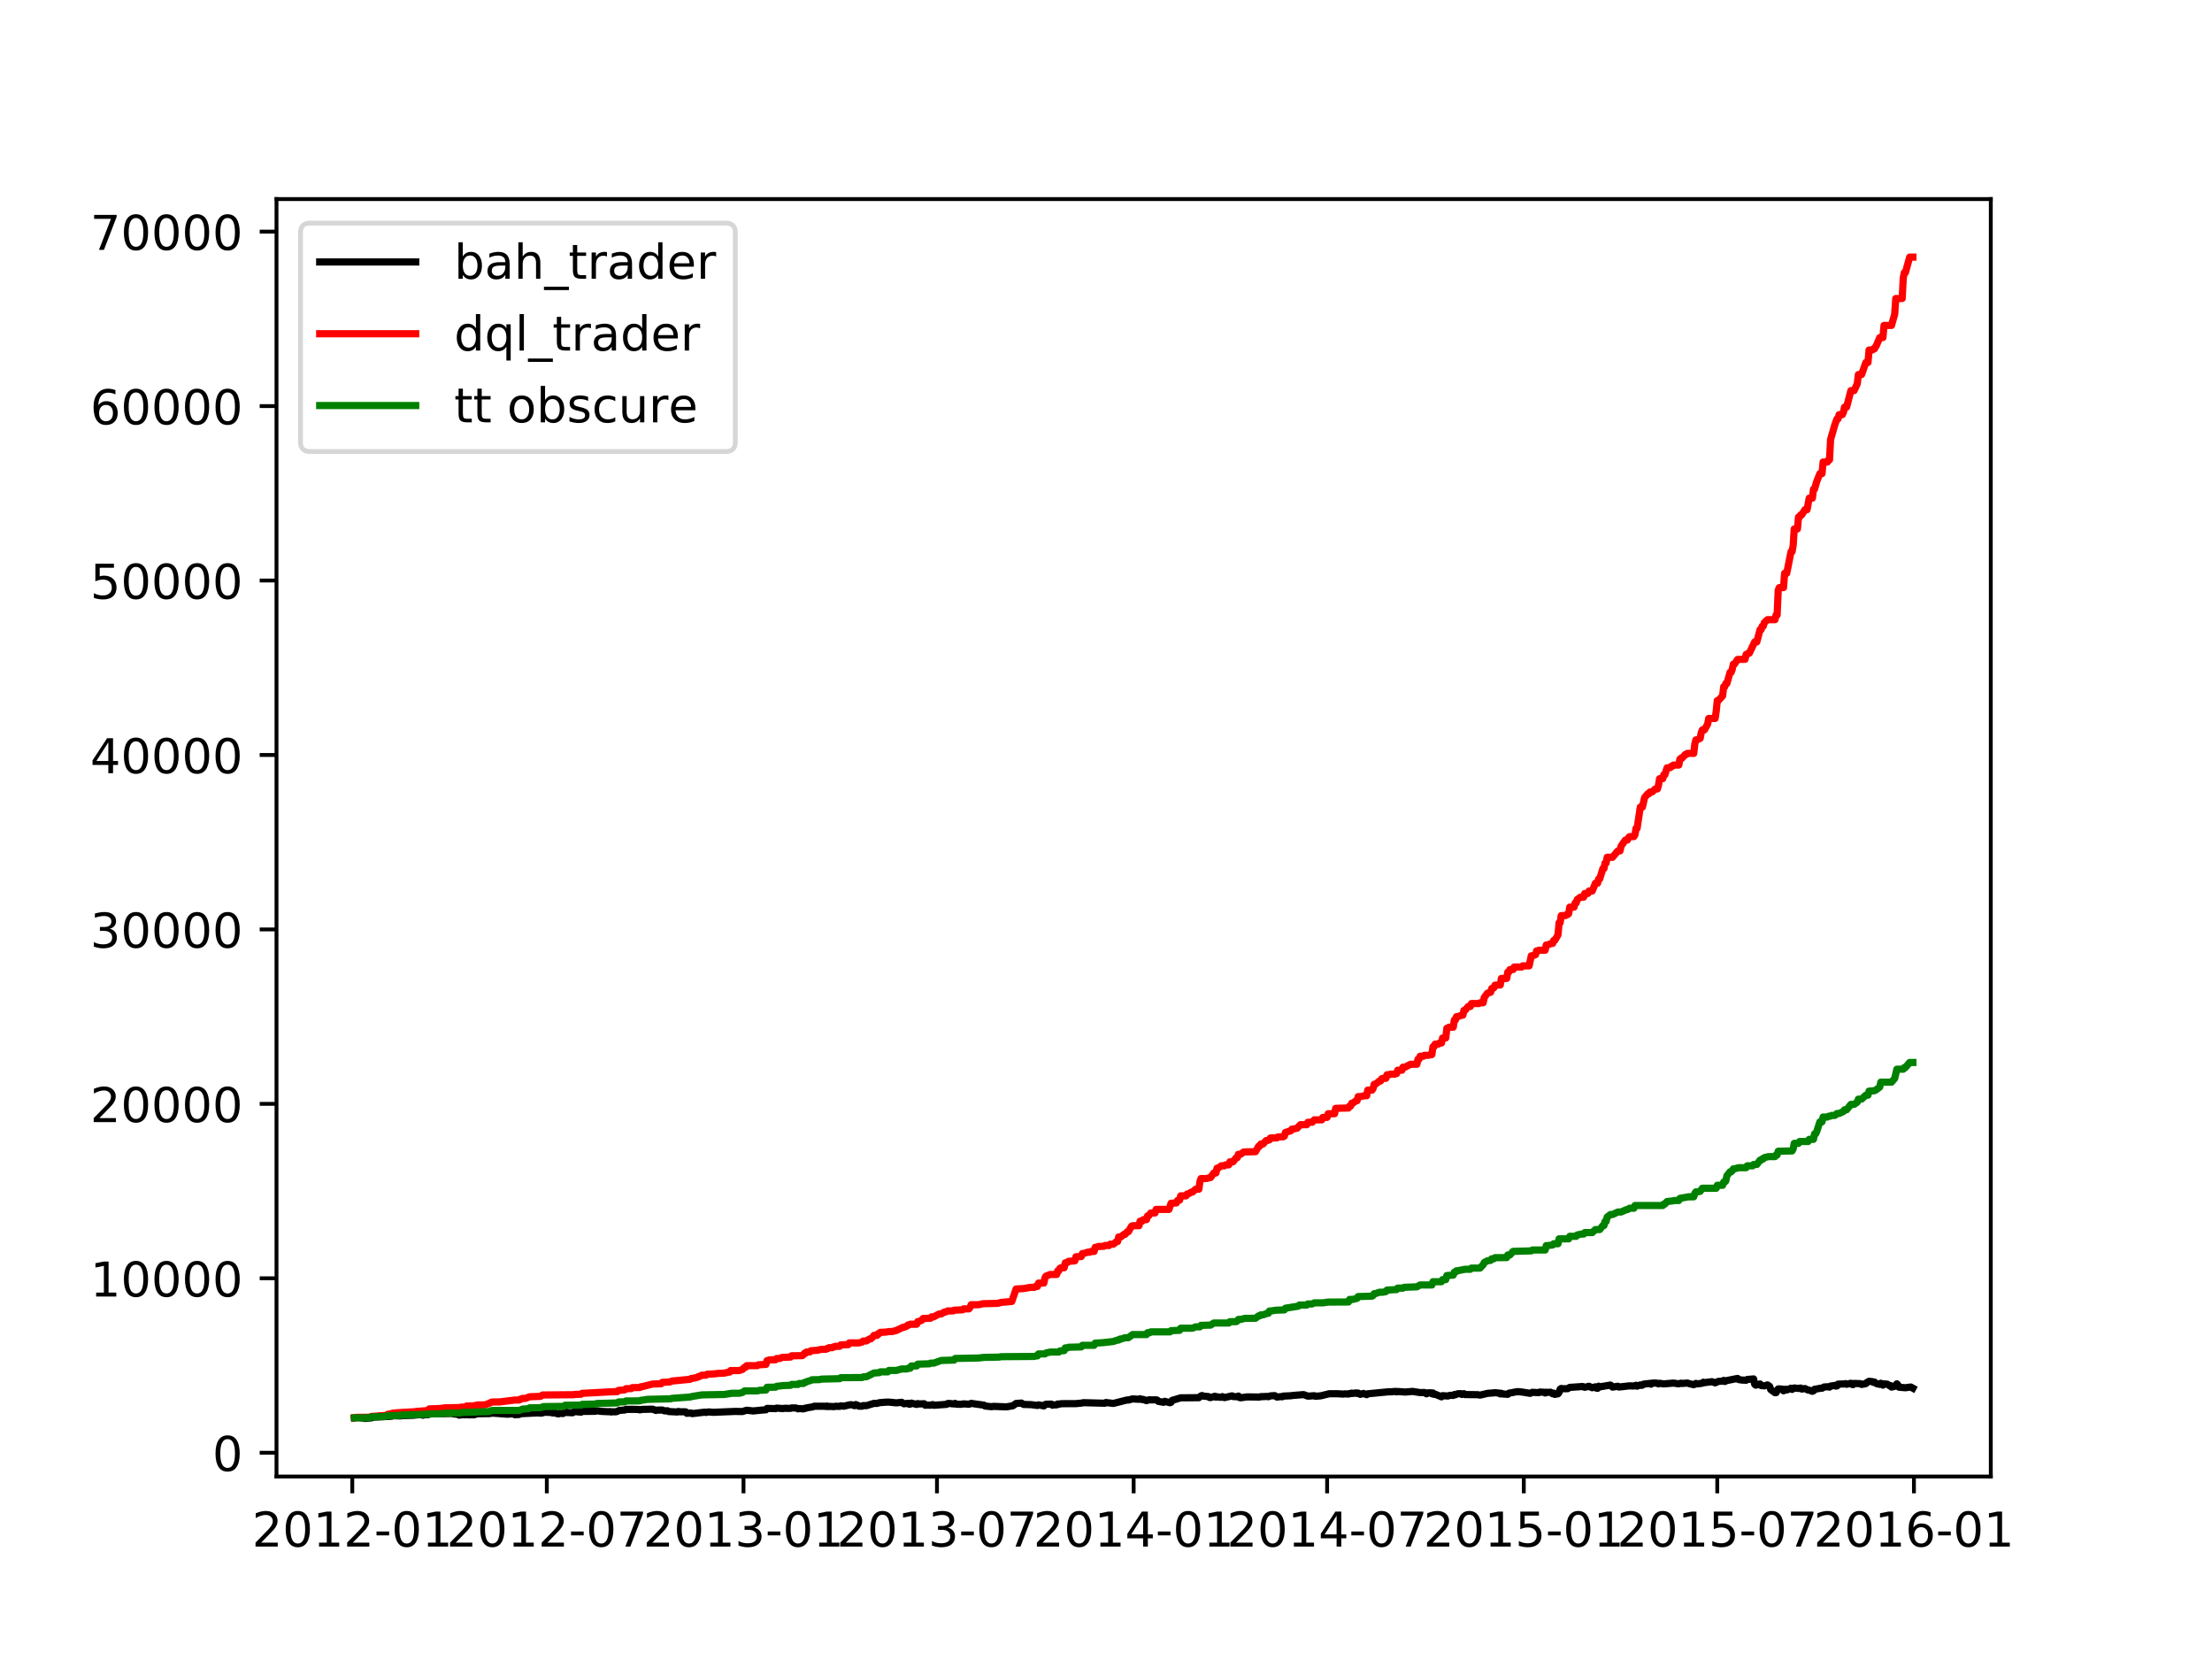 <?xml version="1.0" encoding="utf-8" standalone="no"?>
<!DOCTYPE svg PUBLIC "-//W3C//DTD SVG 1.1//EN"
  "http://www.w3.org/Graphics/SVG/1.1/DTD/svg11.dtd">
<!-- Created with matplotlib (https://matplotlib.org/) -->
<svg height="345.6pt" version="1.1" viewBox="0 0 460.8 345.6" width="460.8pt" xmlns="http://www.w3.org/2000/svg" xmlns:xlink="http://www.w3.org/1999/xlink">
 <defs>
  <style type="text/css">
*{stroke-linecap:butt;stroke-linejoin:round;}
  </style>
 </defs>
 <g id="figure_1">
  <g id="patch_1">
   <path d="M 0 345.6 
L 460.8 345.6 
L 460.8 0 
L 0 0 
z
" style="fill:#ffffff;"/>
  </g>
  <g id="axes_1">
   <g id="patch_2">
    <path d="M 57.6 307.584 
L 414.72 307.584 
L 414.72 41.472 
L 57.6 41.472 
z
" style="fill:#ffffff;"/>
   </g>
   <g id="matplotlib.axis_1">
    <g id="xtick_1">
     <g id="line2d_1">
      <defs>
       <path d="M 0 0 
L 0 3.5 
" id="mebbbd67ac6" style="stroke:#000000;stroke-width:0.8;"/>
      </defs>
      <g>
       <use style="stroke:#000000;stroke-width:0.8;" x="73.387" xlink:href="#mebbbd67ac6" y="307.584"/>
      </g>
     </g>
     <g id="text_1">
      <!-- 2012-01 -->
      <defs>
       <path d="M 19.188 8.297 
L 53.609 8.297 
L 53.609 0 
L 7.328 0 
L 7.328 8.297 
Q 12.938 14.109 22.625 23.891 
Q 32.328 33.688 34.812 36.531 
Q 39.547 41.844 41.422 45.531 
Q 43.312 49.219 43.312 52.781 
Q 43.312 58.594 39.234 62.25 
Q 35.156 65.922 28.609 65.922 
Q 23.969 65.922 18.812 64.312 
Q 13.672 62.703 7.812 59.422 
L 7.812 69.391 
Q 13.766 71.781 18.938 73 
Q 24.125 74.219 28.422 74.219 
Q 39.75 74.219 46.484 68.547 
Q 53.219 62.891 53.219 53.422 
Q 53.219 48.922 51.531 44.891 
Q 49.859 40.875 45.406 35.406 
Q 44.188 33.984 37.641 27.219 
Q 31.109 20.453 19.188 8.297 
z
" id="DejaVuSans-50"/>
       <path d="M 31.781 66.406 
Q 24.172 66.406 20.328 58.906 
Q 16.5 51.422 16.5 36.375 
Q 16.5 21.391 20.328 13.891 
Q 24.172 6.391 31.781 6.391 
Q 39.453 6.391 43.281 13.891 
Q 47.125 21.391 47.125 36.375 
Q 47.125 51.422 43.281 58.906 
Q 39.453 66.406 31.781 66.406 
z
M 31.781 74.219 
Q 44.047 74.219 50.516 64.516 
Q 56.984 54.828 56.984 36.375 
Q 56.984 17.969 50.516 8.266 
Q 44.047 -1.422 31.781 -1.422 
Q 19.531 -1.422 13.062 8.266 
Q 6.594 17.969 6.594 36.375 
Q 6.594 54.828 13.062 64.516 
Q 19.531 74.219 31.781 74.219 
z
" id="DejaVuSans-48"/>
       <path d="M 12.406 8.297 
L 28.516 8.297 
L 28.516 63.922 
L 10.984 60.406 
L 10.984 69.391 
L 28.422 72.906 
L 38.281 72.906 
L 38.281 8.297 
L 54.391 8.297 
L 54.391 0 
L 12.406 0 
z
" id="DejaVuSans-49"/>
       <path d="M 4.891 31.391 
L 31.203 31.391 
L 31.203 23.391 
L 4.891 23.391 
z
" id="DejaVuSans-45"/>
      </defs>
      <g transform="translate(52.496 322.182)scale(0.1 -0.1)">
       <use xlink:href="#DejaVuSans-50"/>
       <use x="63.623" xlink:href="#DejaVuSans-48"/>
       <use x="127.246" xlink:href="#DejaVuSans-49"/>
       <use x="190.869" xlink:href="#DejaVuSans-50"/>
       <use x="254.492" xlink:href="#DejaVuSans-45"/>
       <use x="290.576" xlink:href="#DejaVuSans-48"/>
       <use x="354.199" xlink:href="#DejaVuSans-49"/>
      </g>
     </g>
    </g>
    <g id="xtick_2">
     <g id="line2d_2">
      <g>
       <use style="stroke:#000000;stroke-width:0.8;" x="113.914" xlink:href="#mebbbd67ac6" y="307.584"/>
      </g>
     </g>
     <g id="text_2">
      <!-- 2012-07 -->
      <defs>
       <path d="M 8.203 72.906 
L 55.078 72.906 
L 55.078 68.703 
L 28.609 0 
L 18.312 0 
L 43.219 64.594 
L 8.203 64.594 
z
" id="DejaVuSans-55"/>
      </defs>
      <g transform="translate(93.022 322.182)scale(0.1 -0.1)">
       <use xlink:href="#DejaVuSans-50"/>
       <use x="63.623" xlink:href="#DejaVuSans-48"/>
       <use x="127.246" xlink:href="#DejaVuSans-49"/>
       <use x="190.869" xlink:href="#DejaVuSans-50"/>
       <use x="254.492" xlink:href="#DejaVuSans-45"/>
       <use x="290.576" xlink:href="#DejaVuSans-48"/>
       <use x="354.199" xlink:href="#DejaVuSans-55"/>
      </g>
     </g>
    </g>
    <g id="xtick_3">
     <g id="line2d_3">
      <g>
       <use style="stroke:#000000;stroke-width:0.8;" x="154.885" xlink:href="#mebbbd67ac6" y="307.584"/>
      </g>
     </g>
     <g id="text_3">
      <!-- 2013-01 -->
      <defs>
       <path d="M 40.578 39.312 
Q 47.656 37.797 51.625 33 
Q 55.609 28.219 55.609 21.188 
Q 55.609 10.406 48.188 4.484 
Q 40.766 -1.422 27.094 -1.422 
Q 22.516 -1.422 17.656 -0.516 
Q 12.797 0.391 7.625 2.203 
L 7.625 11.719 
Q 11.719 9.328 16.594 8.109 
Q 21.484 6.891 26.812 6.891 
Q 36.078 6.891 40.938 10.547 
Q 45.797 14.203 45.797 21.188 
Q 45.797 27.641 41.281 31.266 
Q 36.766 34.906 28.719 34.906 
L 20.219 34.906 
L 20.219 43.016 
L 29.109 43.016 
Q 36.375 43.016 40.234 45.922 
Q 44.094 48.828 44.094 54.297 
Q 44.094 59.906 40.109 62.906 
Q 36.141 65.922 28.719 65.922 
Q 24.656 65.922 20.016 65.031 
Q 15.375 64.156 9.812 62.312 
L 9.812 71.094 
Q 15.438 72.656 20.344 73.438 
Q 25.25 74.219 29.594 74.219 
Q 40.828 74.219 47.359 69.109 
Q 53.906 64.016 53.906 55.328 
Q 53.906 49.266 50.438 45.094 
Q 46.969 40.922 40.578 39.312 
z
" id="DejaVuSans-51"/>
      </defs>
      <g transform="translate(133.994 322.182)scale(0.1 -0.1)">
       <use xlink:href="#DejaVuSans-50"/>
       <use x="63.623" xlink:href="#DejaVuSans-48"/>
       <use x="127.246" xlink:href="#DejaVuSans-49"/>
       <use x="190.869" xlink:href="#DejaVuSans-51"/>
       <use x="254.492" xlink:href="#DejaVuSans-45"/>
       <use x="290.576" xlink:href="#DejaVuSans-48"/>
       <use x="354.199" xlink:href="#DejaVuSans-49"/>
      </g>
     </g>
    </g>
    <g id="xtick_4">
     <g id="line2d_4">
      <g>
       <use style="stroke:#000000;stroke-width:0.8;" x="195.189" xlink:href="#mebbbd67ac6" y="307.584"/>
      </g>
     </g>
     <g id="text_4">
      <!-- 2013-07 -->
      <g transform="translate(174.297 322.182)scale(0.1 -0.1)">
       <use xlink:href="#DejaVuSans-50"/>
       <use x="63.623" xlink:href="#DejaVuSans-48"/>
       <use x="127.246" xlink:href="#DejaVuSans-49"/>
       <use x="190.869" xlink:href="#DejaVuSans-51"/>
       <use x="254.492" xlink:href="#DejaVuSans-45"/>
       <use x="290.576" xlink:href="#DejaVuSans-48"/>
       <use x="354.199" xlink:href="#DejaVuSans-55"/>
      </g>
     </g>
    </g>
    <g id="xtick_5">
     <g id="line2d_5">
      <g>
       <use style="stroke:#000000;stroke-width:0.8;" x="236.16" xlink:href="#mebbbd67ac6" y="307.584"/>
      </g>
     </g>
     <g id="text_5">
      <!-- 2014-01 -->
      <defs>
       <path d="M 37.797 64.312 
L 12.891 25.391 
L 37.797 25.391 
z
M 35.203 72.906 
L 47.609 72.906 
L 47.609 25.391 
L 58.016 25.391 
L 58.016 17.188 
L 47.609 17.188 
L 47.609 0 
L 37.797 0 
L 37.797 17.188 
L 4.891 17.188 
L 4.891 26.703 
z
" id="DejaVuSans-52"/>
      </defs>
      <g transform="translate(215.269 322.182)scale(0.1 -0.1)">
       <use xlink:href="#DejaVuSans-50"/>
       <use x="63.623" xlink:href="#DejaVuSans-48"/>
       <use x="127.246" xlink:href="#DejaVuSans-49"/>
       <use x="190.869" xlink:href="#DejaVuSans-52"/>
       <use x="254.492" xlink:href="#DejaVuSans-45"/>
       <use x="290.576" xlink:href="#DejaVuSans-48"/>
       <use x="354.199" xlink:href="#DejaVuSans-49"/>
      </g>
     </g>
    </g>
    <g id="xtick_6">
     <g id="line2d_6">
      <g>
       <use style="stroke:#000000;stroke-width:0.8;" x="276.463" xlink:href="#mebbbd67ac6" y="307.584"/>
      </g>
     </g>
     <g id="text_6">
      <!-- 2014-07 -->
      <g transform="translate(255.572 322.182)scale(0.1 -0.1)">
       <use xlink:href="#DejaVuSans-50"/>
       <use x="63.623" xlink:href="#DejaVuSans-48"/>
       <use x="127.246" xlink:href="#DejaVuSans-49"/>
       <use x="190.869" xlink:href="#DejaVuSans-52"/>
       <use x="254.492" xlink:href="#DejaVuSans-45"/>
       <use x="290.576" xlink:href="#DejaVuSans-48"/>
       <use x="354.199" xlink:href="#DejaVuSans-55"/>
      </g>
     </g>
    </g>
    <g id="xtick_7">
     <g id="line2d_7">
      <g>
       <use style="stroke:#000000;stroke-width:0.8;" x="317.435" xlink:href="#mebbbd67ac6" y="307.584"/>
      </g>
     </g>
     <g id="text_7">
      <!-- 2015-01 -->
      <defs>
       <path d="M 10.797 72.906 
L 49.516 72.906 
L 49.516 64.594 
L 19.828 64.594 
L 19.828 46.734 
Q 21.969 47.469 24.109 47.828 
Q 26.266 48.188 28.422 48.188 
Q 40.625 48.188 47.75 41.5 
Q 54.891 34.812 54.891 23.391 
Q 54.891 11.625 47.562 5.094 
Q 40.234 -1.422 26.906 -1.422 
Q 22.312 -1.422 17.547 -0.641 
Q 12.797 0.141 7.719 1.703 
L 7.719 11.625 
Q 12.109 9.234 16.797 8.062 
Q 21.484 6.891 26.703 6.891 
Q 35.156 6.891 40.078 11.328 
Q 45.016 15.766 45.016 23.391 
Q 45.016 31 40.078 35.438 
Q 35.156 39.891 26.703 39.891 
Q 22.75 39.891 18.812 39.016 
Q 14.891 38.141 10.797 36.281 
z
" id="DejaVuSans-53"/>
      </defs>
      <g transform="translate(296.544 322.182)scale(0.1 -0.1)">
       <use xlink:href="#DejaVuSans-50"/>
       <use x="63.623" xlink:href="#DejaVuSans-48"/>
       <use x="127.246" xlink:href="#DejaVuSans-49"/>
       <use x="190.869" xlink:href="#DejaVuSans-53"/>
       <use x="254.492" xlink:href="#DejaVuSans-45"/>
       <use x="290.576" xlink:href="#DejaVuSans-48"/>
       <use x="354.199" xlink:href="#DejaVuSans-49"/>
      </g>
     </g>
    </g>
    <g id="xtick_8">
     <g id="line2d_8">
      <g>
       <use style="stroke:#000000;stroke-width:0.8;" x="357.738" xlink:href="#mebbbd67ac6" y="307.584"/>
      </g>
     </g>
     <g id="text_8">
      <!-- 2015-07 -->
      <g transform="translate(336.847 322.182)scale(0.1 -0.1)">
       <use xlink:href="#DejaVuSans-50"/>
       <use x="63.623" xlink:href="#DejaVuSans-48"/>
       <use x="127.246" xlink:href="#DejaVuSans-49"/>
       <use x="190.869" xlink:href="#DejaVuSans-53"/>
       <use x="254.492" xlink:href="#DejaVuSans-45"/>
       <use x="290.576" xlink:href="#DejaVuSans-48"/>
       <use x="354.199" xlink:href="#DejaVuSans-55"/>
      </g>
     </g>
    </g>
    <g id="xtick_9">
     <g id="line2d_9">
      <g>
       <use style="stroke:#000000;stroke-width:0.8;" x="398.71" xlink:href="#mebbbd67ac6" y="307.584"/>
      </g>
     </g>
     <g id="text_9">
      <!-- 2016-01 -->
      <defs>
       <path d="M 33.016 40.375 
Q 26.375 40.375 22.484 35.828 
Q 18.609 31.297 18.609 23.391 
Q 18.609 15.531 22.484 10.953 
Q 26.375 6.391 33.016 6.391 
Q 39.656 6.391 43.531 10.953 
Q 47.406 15.531 47.406 23.391 
Q 47.406 31.297 43.531 35.828 
Q 39.656 40.375 33.016 40.375 
z
M 52.594 71.297 
L 52.594 62.312 
Q 48.875 64.062 45.094 64.984 
Q 41.312 65.922 37.594 65.922 
Q 27.828 65.922 22.672 59.328 
Q 17.531 52.734 16.797 39.406 
Q 19.672 43.656 24.016 45.922 
Q 28.375 48.188 33.594 48.188 
Q 44.578 48.188 50.953 41.516 
Q 57.328 34.859 57.328 23.391 
Q 57.328 12.156 50.688 5.359 
Q 44.047 -1.422 33.016 -1.422 
Q 20.359 -1.422 13.672 8.266 
Q 6.984 17.969 6.984 36.375 
Q 6.984 53.656 15.188 63.938 
Q 23.391 74.219 37.203 74.219 
Q 40.922 74.219 44.703 73.484 
Q 48.484 72.75 52.594 71.297 
z
" id="DejaVuSans-54"/>
      </defs>
      <g transform="translate(377.819 322.182)scale(0.1 -0.1)">
       <use xlink:href="#DejaVuSans-50"/>
       <use x="63.623" xlink:href="#DejaVuSans-48"/>
       <use x="127.246" xlink:href="#DejaVuSans-49"/>
       <use x="190.869" xlink:href="#DejaVuSans-54"/>
       <use x="254.492" xlink:href="#DejaVuSans-45"/>
       <use x="290.576" xlink:href="#DejaVuSans-48"/>
       <use x="354.199" xlink:href="#DejaVuSans-49"/>
      </g>
     </g>
    </g>
   </g>
   <g id="matplotlib.axis_2">
    <g id="ytick_1">
     <g id="line2d_10">
      <defs>
       <path d="M 0 0 
L -3.5 0 
" id="me65c091028" style="stroke:#000000;stroke-width:0.8;"/>
      </defs>
      <g>
       <use style="stroke:#000000;stroke-width:0.8;" x="57.6" xlink:href="#me65c091028" y="302.631"/>
      </g>
     </g>
     <g id="text_10">
      <!-- 0 -->
      <g transform="translate(44.237 306.431)scale(0.1 -0.1)">
       <use xlink:href="#DejaVuSans-48"/>
      </g>
     </g>
    </g>
    <g id="ytick_2">
     <g id="line2d_11">
      <g>
       <use style="stroke:#000000;stroke-width:0.8;" x="57.6" xlink:href="#me65c091028" y="266.292"/>
      </g>
     </g>
     <g id="text_11">
      <!-- 10000 -->
      <g transform="translate(18.788 270.091)scale(0.1 -0.1)">
       <use xlink:href="#DejaVuSans-49"/>
       <use x="63.623" xlink:href="#DejaVuSans-48"/>
       <use x="127.246" xlink:href="#DejaVuSans-48"/>
       <use x="190.869" xlink:href="#DejaVuSans-48"/>
       <use x="254.492" xlink:href="#DejaVuSans-48"/>
      </g>
     </g>
    </g>
    <g id="ytick_3">
     <g id="line2d_12">
      <g>
       <use style="stroke:#000000;stroke-width:0.8;" x="57.6" xlink:href="#me65c091028" y="229.952"/>
      </g>
     </g>
     <g id="text_12">
      <!-- 20000 -->
      <g transform="translate(18.788 233.751)scale(0.1 -0.1)">
       <use xlink:href="#DejaVuSans-50"/>
       <use x="63.623" xlink:href="#DejaVuSans-48"/>
       <use x="127.246" xlink:href="#DejaVuSans-48"/>
       <use x="190.869" xlink:href="#DejaVuSans-48"/>
       <use x="254.492" xlink:href="#DejaVuSans-48"/>
      </g>
     </g>
    </g>
    <g id="ytick_4">
     <g id="line2d_13">
      <g>
       <use style="stroke:#000000;stroke-width:0.8;" x="57.6" xlink:href="#me65c091028" y="193.612"/>
      </g>
     </g>
     <g id="text_13">
      <!-- 30000 -->
      <g transform="translate(18.788 197.412)scale(0.1 -0.1)">
       <use xlink:href="#DejaVuSans-51"/>
       <use x="63.623" xlink:href="#DejaVuSans-48"/>
       <use x="127.246" xlink:href="#DejaVuSans-48"/>
       <use x="190.869" xlink:href="#DejaVuSans-48"/>
       <use x="254.492" xlink:href="#DejaVuSans-48"/>
      </g>
     </g>
    </g>
    <g id="ytick_5">
     <g id="line2d_14">
      <g>
       <use style="stroke:#000000;stroke-width:0.8;" x="57.6" xlink:href="#me65c091028" y="157.273"/>
      </g>
     </g>
     <g id="text_14">
      <!-- 40000 -->
      <g transform="translate(18.788 161.072)scale(0.1 -0.1)">
       <use xlink:href="#DejaVuSans-52"/>
       <use x="63.623" xlink:href="#DejaVuSans-48"/>
       <use x="127.246" xlink:href="#DejaVuSans-48"/>
       <use x="190.869" xlink:href="#DejaVuSans-48"/>
       <use x="254.492" xlink:href="#DejaVuSans-48"/>
      </g>
     </g>
    </g>
    <g id="ytick_6">
     <g id="line2d_15">
      <g>
       <use style="stroke:#000000;stroke-width:0.8;" x="57.6" xlink:href="#me65c091028" y="120.933"/>
      </g>
     </g>
     <g id="text_15">
      <!-- 50000 -->
      <g transform="translate(18.788 124.732)scale(0.1 -0.1)">
       <use xlink:href="#DejaVuSans-53"/>
       <use x="63.623" xlink:href="#DejaVuSans-48"/>
       <use x="127.246" xlink:href="#DejaVuSans-48"/>
       <use x="190.869" xlink:href="#DejaVuSans-48"/>
       <use x="254.492" xlink:href="#DejaVuSans-48"/>
      </g>
     </g>
    </g>
    <g id="ytick_7">
     <g id="line2d_16">
      <g>
       <use style="stroke:#000000;stroke-width:0.8;" x="57.6" xlink:href="#me65c091028" y="84.593"/>
      </g>
     </g>
     <g id="text_16">
      <!-- 60000 -->
      <g transform="translate(18.788 88.392)scale(0.1 -0.1)">
       <use xlink:href="#DejaVuSans-54"/>
       <use x="63.623" xlink:href="#DejaVuSans-48"/>
       <use x="127.246" xlink:href="#DejaVuSans-48"/>
       <use x="190.869" xlink:href="#DejaVuSans-48"/>
       <use x="254.492" xlink:href="#DejaVuSans-48"/>
      </g>
     </g>
    </g>
    <g id="ytick_8">
     <g id="line2d_17">
      <g>
       <use style="stroke:#000000;stroke-width:0.8;" x="57.6" xlink:href="#me65c091028" y="48.253"/>
      </g>
     </g>
     <g id="text_17">
      <!-- 70000 -->
      <g transform="translate(18.788 52.053)scale(0.1 -0.1)">
       <use xlink:href="#DejaVuSans-55"/>
       <use x="63.623" xlink:href="#DejaVuSans-48"/>
       <use x="127.246" xlink:href="#DejaVuSans-48"/>
       <use x="190.869" xlink:href="#DejaVuSans-48"/>
       <use x="254.492" xlink:href="#DejaVuSans-48"/>
      </g>
     </g>
    </g>
   </g>
   <g id="line2d_18">
    <path clip-path="url(#pb11ca5cdd1)" d="M 73.833 295.364 
L 74.501 295.282 
L 75.837 295.431 
L 76.059 295.488 
L 77.395 295.364 
L 77.618 295.228 
L 81.404 295.039 
L 82.072 294.918 
L 83.408 294.961 
L 83.853 294.892 
L 86.08 294.826 
L 87.638 294.667 
L 88.084 294.811 
L 88.529 294.711 
L 89.197 294.695 
L 89.42 294.485 
L 90.088 294.521 
L 94.096 294.446 
L 94.541 294.541 
L 95.432 294.643 
L 95.655 294.797 
L 96.323 294.707 
L 96.991 294.727 
L 97.213 294.542 
L 97.659 294.747 
L 97.881 294.72 
L 98.772 294.728 
L 99.44 294.491 
L 101.889 294.485 
L 102.557 294.372 
L 105.675 294.601 
L 107.011 294.513 
L 107.233 294.708 
L 108.124 294.664 
L 108.347 294.509 
L 111.909 294.331 
L 112.8 294.38 
L 113.468 294.199 
L 114.804 294.241 
L 115.027 294.321 
L 115.695 294.357 
L 116.14 294.509 
L 116.363 294.536 
L 116.586 294.408 
L 117.254 294.462 
L 117.922 294.157 
L 118.144 294.249 
L 119.258 294.302 
L 119.703 294.048 
L 120.594 294.131 
L 121.039 294.175 
L 121.262 294.024 
L 123.934 293.999 
L 124.379 293.892 
L 125.27 294.018 
L 126.828 294.09 
L 127.051 294.047 
L 127.274 294.138 
L 127.496 294.105 
L 128.387 294.093 
L 129.055 293.803 
L 130.169 293.727 
L 130.391 293.593 
L 131.95 293.591 
L 133.063 293.624 
L 133.286 293.7 
L 133.731 293.602 
L 135.958 293.553 
L 136.626 293.818 
L 136.849 293.755 
L 137.962 293.73 
L 138.407 293.904 
L 139.075 293.895 
L 139.298 294.051 
L 141.079 294.144 
L 141.302 294.033 
L 141.525 294.095 
L 142.638 294.102 
L 142.861 294.125 
L 143.083 294.416 
L 143.974 294.356 
L 144.197 294.483 
L 146.869 294.168 
L 147.092 294.24 
L 147.537 294.129 
L 148.65 294.209 
L 153.104 294.025 
L 154.662 294.049 
L 155.33 293.843 
L 155.553 293.773 
L 156.889 293.928 
L 158.67 293.75 
L 159.561 293.682 
L 159.784 293.401 
L 161.565 293.439 
L 161.788 293.331 
L 163.124 293.44 
L 163.347 293.375 
L 164.683 293.392 
L 164.905 293.297 
L 165.796 293.298 
L 166.241 293.485 
L 166.464 293.425 
L 167.355 293.496 
L 167.577 293.379 
L 167.8 293.397 
L 168.023 293.287 
L 169.359 293.068 
L 169.581 292.947 
L 171.808 292.947 
L 172.031 292.993 
L 172.253 292.901 
L 172.476 293.015 
L 172.699 292.973 
L 173.812 293.026 
L 174.035 292.948 
L 174.925 292.976 
L 175.148 292.865 
L 175.816 292.936 
L 176.929 292.656 
L 177.375 292.625 
L 178.043 292.826 
L 178.265 292.594 
L 178.711 292.759 
L 178.934 292.935 
L 179.602 292.933 
L 179.824 292.806 
L 180.27 292.818 
L 180.492 292.823 
L 182.051 292.348 
L 182.719 292.356 
L 183.164 292.21 
L 184.5 292.099 
L 185.168 292.084 
L 186.727 292.241 
L 187.84 292.125 
L 188.286 292.428 
L 189.176 292.341 
L 189.399 292.525 
L 189.622 292.503 
L 189.844 292.29 
L 190.958 292.567 
L 191.18 292.392 
L 191.403 292.47 
L 192.516 292.424 
L 192.739 292.737 
L 192.962 292.702 
L 193.852 292.726 
L 194.298 292.603 
L 194.52 292.744 
L 196.97 292.569 
L 197.193 292.554 
L 197.415 292.383 
L 197.638 292.359 
L 198.751 292.467 
L 198.974 292.357 
L 199.197 292.505 
L 200.087 292.546 
L 200.755 292.45 
L 201.869 292.526 
L 202.314 292.345 
L 203.427 292.511 
L 204.986 292.717 
L 205.209 292.902 
L 206.545 293.039 
L 206.99 292.972 
L 209.662 293.075 
L 210.998 292.844 
L 211.666 292.366 
L 212.78 292.283 
L 213.225 292.569 
L 214.784 292.611 
L 216.12 292.782 
L 216.342 292.655 
L 217.456 292.872 
L 217.678 292.615 
L 217.901 292.528 
L 219.014 292.504 
L 219.237 292.725 
L 219.46 292.675 
L 220.128 292.649 
L 220.35 292.475 
L 220.573 292.544 
L 221.018 292.414 
L 224.136 292.401 
L 225.249 292.294 
L 225.694 292.203 
L 230.148 292.318 
L 230.371 292.169 
L 231.929 292.357 
L 234.824 291.63 
L 235.047 291.661 
L 235.937 291.414 
L 237.273 291.501 
L 237.496 291.378 
L 237.941 291.563 
L 238.164 291.518 
L 238.832 291.784 
L 239.277 291.616 
L 240.836 291.622 
L 241.059 291.664 
L 241.281 291.924 
L 242.395 292.122 
L 242.617 291.92 
L 243.731 292.218 
L 243.953 292.122 
L 244.176 291.726 
L 245.958 291.195 
L 249.743 291.161 
L 250.188 290.793 
L 250.411 290.719 
L 250.634 290.828 
L 251.747 290.937 
L 251.97 291.123 
L 252.192 291.142 
L 253.083 290.866 
L 253.306 291.05 
L 253.528 290.96 
L 253.751 291.028 
L 254.419 291.081 
L 254.642 290.943 
L 255.087 291.148 
L 256.646 290.781 
L 256.868 290.921 
L 257.759 290.975 
L 257.982 290.823 
L 258.204 291.129 
L 258.427 291.187 
L 259.763 290.998 
L 262.435 291.03 
L 262.658 290.936 
L 263.103 290.939 
L 263.994 290.897 
L 264.217 290.962 
L 264.662 290.785 
L 265.553 290.731 
L 265.998 291.031 
L 266.889 290.933 
L 267.111 290.97 
L 267.334 290.834 
L 268.893 290.762 
L 269.338 290.697 
L 271.565 290.518 
L 272.455 290.85 
L 273.791 290.75 
L 274.014 290.867 
L 275.127 290.779 
L 276.909 290.341 
L 278.69 290.346 
L 279.804 290.411 
L 280.249 290.363 
L 280.917 290.402 
L 281.14 290.293 
L 281.362 290.319 
L 281.585 290.214 
L 281.808 290.285 
L 282.476 290.169 
L 282.698 290.285 
L 282.921 290.198 
L 283.366 290.47 
L 284.034 290.28 
L 284.702 290.531 
L 284.925 290.355 
L 289.378 289.922 
L 289.601 289.95 
L 290.714 289.854 
L 290.937 289.957 
L 291.16 289.869 
L 292.718 289.99 
L 294.277 289.857 
L 295.836 290.105 
L 296.727 290.081 
L 297.172 290.356 
L 297.395 290.16 
L 298.063 290.142 
L 298.285 290.348 
L 298.508 290.179 
L 298.731 290.47 
L 298.953 290.425 
L 300.289 290.985 
L 300.512 290.738 
L 301.625 290.819 
L 302.071 290.667 
L 302.739 290.686 
L 302.961 290.509 
L 303.184 290.55 
L 303.629 290.352 
L 304.297 290.321 
L 304.52 290.487 
L 304.965 290.328 
L 305.188 290.51 
L 307.86 290.54 
L 308.305 290.634 
L 309.864 290.265 
L 311.2 290.158 
L 311.423 290.122 
L 312.314 290.207 
L 312.536 290.383 
L 312.759 290.247 
L 312.982 290.385 
L 314.095 290.464 
L 314.318 290.229 
L 316.099 289.899 
L 316.99 289.977 
L 318.771 290.26 
L 319.216 290.04 
L 320.552 290.12 
L 320.775 289.988 
L 321.666 290.035 
L 321.888 290.187 
L 322.111 290.025 
L 322.334 290.058 
L 323.002 290.024 
L 323.447 290.345 
L 323.67 290.213 
L 323.892 290.478 
L 324.56 290.356 
L 324.783 290.067 
L 325.006 289.391 
L 325.228 289.239 
L 325.451 289.302 
L 326.564 289.287 
L 327.01 289.017 
L 328.569 288.915 
L 329.682 288.831 
L 330.127 288.995 
L 331.018 288.79 
L 331.686 289.089 
L 332.354 288.903 
L 332.577 289.175 
L 332.799 289.215 
L 333.022 288.77 
L 333.245 288.916 
L 335.471 288.535 
L 335.694 288.676 
L 335.917 288.959 
L 337.03 288.78 
L 337.253 288.944 
L 339.479 288.695 
L 340.37 288.734 
L 340.815 288.576 
L 341.038 288.764 
L 341.706 288.504 
L 341.929 288.595 
L 342.151 288.548 
L 342.374 288.346 
L 343.71 288.184 
L 343.933 288.353 
L 344.156 288.129 
L 345.046 288.112 
L 345.492 288.28 
L 345.714 288.163 
L 346.605 288.291 
L 348.609 288.122 
L 349.722 288.28 
L 350.168 288.141 
L 350.39 288.198 
L 351.504 288.114 
L 351.949 288.25 
L 352.84 288.459 
L 353.285 288.191 
L 353.508 288.293 
L 354.398 288.186 
L 354.621 288.138 
L 354.844 287.946 
L 355.066 288.03 
L 356.625 287.828 
L 357.293 288.068 
L 357.961 287.771 
L 358.852 287.706 
L 359.074 287.563 
L 359.297 287.788 
L 359.742 287.589 
L 360.633 287.416 
L 361.969 287.153 
L 362.192 287.383 
L 362.86 287.489 
L 363.751 287.528 
L 363.973 287.37 
L 365.309 287.257 
L 365.532 288.355 
L 365.755 288.556 
L 366.645 288.305 
L 366.868 288.627 
L 367.313 288.683 
L 367.536 288.705 
L 368.204 288.507 
L 368.649 288.812 
L 368.872 289.474 
L 369.763 290.12 
L 369.985 290.119 
L 370.431 289.344 
L 370.653 289.325 
L 371.321 289.386 
L 371.544 289.726 
L 371.767 289.443 
L 371.989 289.398 
L 372.212 289.561 
L 373.103 289.189 
L 373.325 289.441 
L 373.771 289.14 
L 374.661 289.24 
L 375.107 289.152 
L 375.329 289.36 
L 375.997 289.263 
L 376.665 289.581 
L 376.888 289.592 
L 377.556 289.83 
L 377.779 289.739 
L 378.002 289.414 
L 378.447 289.342 
L 379.338 289.181 
L 379.56 289.192 
L 380.006 288.931 
L 380.896 288.885 
L 381.119 288.963 
L 381.342 288.747 
L 382.232 288.609 
L 382.455 288.746 
L 382.678 288.715 
L 382.9 288.339 
L 384.236 288.297 
L 384.459 288.234 
L 384.682 288.372 
L 385.572 288.157 
L 385.795 288.389 
L 386.018 288.449 
L 386.24 288.192 
L 387.576 288.245 
L 387.799 288.406 
L 388.69 288.237 
L 388.912 287.997 
L 389.358 287.751 
L 390.026 287.816 
L 390.248 287.959 
L 390.471 287.9 
L 390.916 288.241 
L 391.584 288.385 
L 391.807 288.157 
L 392.252 288.552 
L 392.475 288.288 
L 393.143 288.347 
L 393.589 288.64 
L 393.811 288.637 
L 394.034 288.953 
L 394.702 288.794 
L 395.147 288.284 
L 395.37 288.513 
L 395.593 288.978 
L 396.929 289.094 
L 398.042 288.942 
L 398.487 289.185 
L 398.487 289.185 
" style="fill:none;stroke:#000000;stroke-linecap:square;stroke-width:1.5;"/>
   </g>
   <g id="line2d_19">
    <path clip-path="url(#pb11ca5cdd1)" d="M 73.833 295.364 
L 74.278 295.262 
L 76.95 295.241 
L 77.395 295.059 
L 78.509 295.005 
L 78.954 294.945 
L 80.513 294.861 
L 80.736 294.644 
L 81.849 294.392 
L 82.294 294.34 
L 83.853 294.225 
L 86.08 294.116 
L 86.525 294.058 
L 86.97 294.006 
L 89.197 293.843 
L 89.42 293.499 
L 91.646 293.423 
L 92.76 293.27 
L 95.655 293.22 
L 96.1 293.132 
L 96.991 293.132 
L 97.213 292.902 
L 98.772 292.859 
L 99.217 292.739 
L 99.44 292.682 
L 100.999 292.663 
L 101.889 292.349 
L 102.335 292.124 
L 102.557 292.06 
L 104.116 292.044 
L 107.233 291.654 
L 108.124 291.654 
L 108.347 291.487 
L 108.569 291.462 
L 108.792 291.314 
L 109.46 291.314 
L 110.351 290.965 
L 112.578 290.891 
L 113.023 290.599 
L 119.48 290.543 
L 119.703 290.487 
L 121.039 290.448 
L 121.262 290.253 
L 122.82 290.177 
L 127.051 289.944 
L 128.61 289.9 
L 128.833 289.645 
L 129.946 289.553 
L 130.169 289.518 
L 130.391 289.29 
L 131.505 289.269 
L 131.727 289.064 
L 133.286 289.043 
L 133.509 288.877 
L 133.731 288.877 
L 135.958 288.319 
L 137.739 288.263 
L 137.962 287.969 
L 139.521 287.891 
L 139.966 287.698 
L 143.751 287.336 
L 143.974 287.172 
L 144.642 287.074 
L 145.31 286.914 
L 145.533 286.741 
L 145.756 286.741 
L 146.201 286.478 
L 147.092 286.478 
L 147.314 286.28 
L 149.096 286.181 
L 149.318 286.121 
L 150.877 286.048 
L 151.768 285.841 
L 151.99 285.841 
L 152.213 285.509 
L 153.994 285.509 
L 154.662 285.287 
L 155.108 284.834 
L 155.33 284.834 
L 155.553 284.495 
L 157.78 284.485 
L 158.002 284.307 
L 159.561 284.231 
L 159.784 283.441 
L 160.006 283.441 
L 160.229 283.289 
L 161.565 283.257 
L 161.788 283.001 
L 162.456 283.001 
L 162.901 282.776 
L 164.683 282.701 
L 164.905 282.436 
L 167.132 282.406 
L 167.355 282.241 
L 167.577 281.917 
L 167.8 281.917 
L 168.023 281.638 
L 168.691 281.638 
L 168.913 281.385 
L 170.249 281.287 
L 171.14 281.088 
L 172.031 281.088 
L 172.253 280.929 
L 172.476 280.929 
L 172.699 280.749 
L 173.367 280.749 
L 173.589 280.586 
L 173.812 280.586 
L 174.035 280.457 
L 174.925 280.457 
L 175.148 280.157 
L 176.707 280.114 
L 176.929 279.745 
L 178.934 279.745 
L 179.602 279.579 
L 179.824 279.364 
L 180.492 279.342 
L 181.16 278.92 
L 181.383 278.92 
L 181.828 278.529 
L 182.051 278.182 
L 182.719 278.182 
L 182.942 277.805 
L 183.164 277.805 
L 183.387 277.551 
L 184.5 277.507 
L 185.168 277.391 
L 185.836 277.391 
L 186.282 277.264 
L 186.727 277.164 
L 188.063 276.521 
L 188.286 276.521 
L 188.954 276.225 
L 189.176 275.999 
L 189.399 275.999 
L 189.622 275.86 
L 190.958 275.86 
L 191.18 275.304 
L 191.403 275.304 
L 192.071 275.009 
L 192.294 274.666 
L 193.852 274.608 
L 194.075 274.323 
L 194.52 274.323 
L 195.634 273.72 
L 196.079 273.718 
L 196.747 273.316 
L 196.97 273.316 
L 197.415 273.087 
L 198.529 273.087 
L 198.751 272.938 
L 200.533 272.854 
L 200.755 272.656 
L 201.869 272.656 
L 202.091 272.328 
L 202.314 271.796 
L 203.873 271.796 
L 204.763 271.589 
L 207.881 271.509 
L 208.549 271.31 
L 210.775 271.12 
L 211.666 268.518 
L 213.225 268.432 
L 214.561 268.189 
L 215.452 268.189 
L 215.674 268.008 
L 216.12 267.982 
L 216.342 267.289 
L 217.456 267.289 
L 217.678 266.185 
L 217.901 265.836 
L 218.792 265.492 
L 220.128 265.492 
L 220.35 264.73 
L 220.573 264.73 
L 220.796 264.214 
L 221.018 264.098 
L 221.686 264.098 
L 221.909 263.075 
L 222.354 263.006 
L 222.577 262.764 
L 223.913 262.654 
L 224.136 261.807 
L 225.249 261.765 
L 225.472 261.143 
L 225.694 261.143 
L 226.585 260.855 
L 227.03 260.855 
L 227.253 260.7 
L 227.921 260.7 
L 228.144 259.837 
L 228.367 259.837 
L 228.812 259.668 
L 229.925 259.625 
L 230.148 259.466 
L 231.039 259.466 
L 231.261 259.187 
L 231.929 259.187 
L 232.597 258.631 
L 232.82 258.631 
L 233.043 257.676 
L 233.488 257.676 
L 234.156 257.13 
L 234.379 257.13 
L 234.824 256.602 
L 235.047 256.602 
L 235.715 255.442 
L 235.937 255.337 
L 237.273 255.337 
L 237.496 254.394 
L 237.941 254.394 
L 238.164 254.08 
L 238.832 254.08 
L 239.055 253.298 
L 239.277 253.298 
L 239.723 252.686 
L 240.613 252.685 
L 240.836 251.939 
L 243.508 251.939 
L 243.953 250.662 
L 245.067 250.587 
L 245.29 250.096 
L 245.735 250.015 
L 245.958 249.121 
L 247.071 249.121 
L 247.294 248.739 
L 247.516 248.739 
L 248.184 248.336 
L 248.407 248.336 
L 249.075 247.734 
L 249.743 247.734 
L 249.966 246.182 
L 250.188 245.513 
L 251.302 245.513 
L 251.747 245.399 
L 252.192 245.299 
L 252.86 244.356 
L 253.306 244.356 
L 253.528 243.355 
L 253.751 243.355 
L 254.419 242.854 
L 255.087 242.854 
L 255.31 242.66 
L 255.978 242.66 
L 256.2 242.035 
L 256.868 242.02 
L 257.536 241.157 
L 257.759 241.156 
L 257.982 240.463 
L 258.427 240.463 
L 259.095 239.973 
L 261.545 239.918 
L 262.213 238.759 
L 262.435 238.759 
L 262.658 238.315 
L 263.103 238.315 
L 263.771 237.586 
L 263.994 237.586 
L 264.439 237.455 
L 264.662 237.055 
L 265.998 237.052 
L 266.221 236.841 
L 267.334 236.809 
L 267.557 236.681 
L 267.779 235.904 
L 268.893 235.568 
L 269.115 235.223 
L 269.338 235.223 
L 270.229 235.015 
L 270.897 234.291 
L 272.233 234.291 
L 272.455 233.79 
L 273.346 233.788 
L 273.791 233.285 
L 275.35 233.285 
L 275.573 232.77 
L 276.463 232.77 
L 276.686 232.007 
L 278.022 232.007 
L 278.245 230.889 
L 280.917 230.814 
L 281.14 230.421 
L 281.362 230.421 
L 281.585 229.824 
L 281.808 229.824 
L 282.476 229.307 
L 282.698 229.307 
L 282.921 228.449 
L 283.366 228.449 
L 284.257 228.258 
L 284.702 228.258 
L 284.925 227.097 
L 285.816 227.097 
L 286.038 226.76 
L 286.261 225.888 
L 286.484 225.888 
L 287.374 225.195 
L 287.597 225.195 
L 287.82 224.73 
L 288.042 224.636 
L 288.71 224.636 
L 288.933 223.893 
L 289.378 223.892 
L 289.601 223.769 
L 290.492 223.769 
L 290.937 223.648 
L 291.16 222.949 
L 292.05 222.949 
L 292.273 222.299 
L 292.718 222.299 
L 293.832 221.709 
L 295.168 221.7 
L 295.391 220.657 
L 295.613 220.657 
L 295.836 220.034 
L 296.504 220.034 
L 296.727 219.849 
L 297.395 219.849 
L 298.285 219.686 
L 298.508 218.061 
L 298.731 218.061 
L 298.953 217.51 
L 299.621 217.51 
L 299.844 217.277 
L 300.289 217.277 
L 300.512 216.235 
L 301.18 216.23 
L 301.403 214.192 
L 301.625 214.192 
L 301.848 213.98 
L 302.739 213.978 
L 302.961 212.495 
L 303.184 212.495 
L 303.407 211.801 
L 303.629 211.801 
L 304.52 211.474 
L 304.743 211.474 
L 304.965 210.476 
L 305.188 210.476 
L 305.856 209.671 
L 306.301 209.671 
L 306.524 209.061 
L 308.083 209.061 
L 308.305 208.899 
L 308.973 208.893 
L 309.196 207.788 
L 309.864 206.899 
L 310.532 206.703 
L 310.755 205.908 
L 310.978 205.908 
L 311.2 205.783 
L 311.423 205.234 
L 312.536 205.192 
L 312.759 203.828 
L 313.872 203.828 
L 314.095 202.503 
L 314.318 202.503 
L 314.54 201.978 
L 315.208 201.973 
L 315.431 201.45 
L 316.99 201.45 
L 317.212 201.204 
L 318.548 201.204 
L 318.994 199.11 
L 319.216 199.11 
L 319.884 198.88 
L 320.107 198.08 
L 320.33 198.08 
L 320.552 197.947 
L 321.888 197.947 
L 322.111 196.86 
L 322.334 196.86 
L 323.224 196.529 
L 323.447 196.529 
L 323.67 195.9 
L 323.892 195.9 
L 324.56 194.762 
L 324.783 192.218 
L 325.006 192.218 
L 325.228 190.738 
L 326.119 190.738 
L 326.342 190.529 
L 326.564 190.529 
L 326.787 190.303 
L 327.01 188.973 
L 327.901 188.973 
L 328.123 188.108 
L 328.346 188.108 
L 328.569 187.38 
L 329.237 186.895 
L 329.905 186.895 
L 330.127 186.128 
L 330.795 186.122 
L 331.018 185.616 
L 331.686 185.616 
L 332.354 183.994 
L 332.799 183.994 
L 333.022 183.104 
L 333.245 183.104 
L 333.913 180.939 
L 334.135 180.939 
L 334.358 179.79 
L 334.581 179.79 
L 334.803 178.581 
L 335.917 178.581 
L 337.03 177.26 
L 337.475 177.26 
L 337.698 176.261 
L 338.589 175.01 
L 339.034 174.986 
L 339.257 174.496 
L 339.479 174.28 
L 340.37 174.28 
L 340.593 173.896 
L 340.815 172.551 
L 341.038 172.551 
L 341.706 168.123 
L 342.151 168.123 
L 342.597 166.147 
L 343.265 165.364 
L 343.487 165.364 
L 343.71 164.987 
L 344.156 164.987 
L 344.824 164.353 
L 345.269 164.353 
L 345.492 163.589 
L 345.714 162.216 
L 346.382 162.216 
L 346.605 161.389 
L 346.828 161.389 
L 347.273 159.955 
L 347.941 159.916 
L 348.164 159.619 
L 348.386 159.619 
L 348.609 159.373 
L 349.722 159.373 
L 349.945 158.158 
L 350.168 157.949 
L 350.39 157.949 
L 351.058 157.177 
L 351.281 157.177 
L 351.504 156.946 
L 352.84 156.946 
L 353.062 154.961 
L 353.285 154.129 
L 353.508 154.129 
L 354.176 153.819 
L 354.398 152.633 
L 354.621 152.053 
L 355.066 152.053 
L 355.734 150.839 
L 355.957 149.665 
L 357.293 149.665 
L 357.516 148.192 
L 357.738 145.949 
L 357.961 145.949 
L 358.852 144.956 
L 359.074 143.053 
L 359.297 143.053 
L 359.52 142.379 
L 359.742 142.379 
L 360.411 140.047 
L 360.633 140.047 
L 360.856 139.427 
L 361.079 138.367 
L 361.301 138.367 
L 361.969 137.373 
L 363.528 137.345 
L 363.751 136.329 
L 363.973 136.329 
L 364.196 136.066 
L 364.419 136.066 
L 365.532 133.721 
L 365.977 133.721 
L 366.645 131.175 
L 366.868 131.175 
L 367.091 130.461 
L 367.313 130.459 
L 367.536 129.707 
L 368.204 129.085 
L 369.763 129.085 
L 369.985 128.122 
L 370.208 128.122 
L 370.431 122.952 
L 370.653 122.406 
L 371.544 122.406 
L 371.767 119.418 
L 372.212 119.418 
L 373.103 114.918 
L 373.325 114.918 
L 373.548 113.649 
L 373.771 110.19 
L 374.439 110.19 
L 374.661 107.712 
L 374.884 107.71 
L 375.107 107.261 
L 375.329 107.261 
L 375.997 106.178 
L 376.443 106.178 
L 376.888 103.774 
L 377.556 103.774 
L 377.779 101.899 
L 378.002 101.899 
L 378.447 100.329 
L 379.115 98.66 
L 379.56 98.66 
L 379.783 96.256 
L 380.674 96.256 
L 380.896 95.791 
L 381.119 95.791 
L 381.342 91.565 
L 382.232 88.474 
L 382.678 87.261 
L 382.9 87.261 
L 383.123 86.38 
L 383.791 86.38 
L 384.014 85.904 
L 384.236 84.819 
L 384.682 84.819 
L 385.572 81.375 
L 386.24 81.375 
L 386.908 79.942 
L 387.131 78.031 
L 387.799 78.031 
L 388.69 75.512 
L 389.135 75.512 
L 389.358 72.914 
L 390.026 72.914 
L 390.248 72.682 
L 390.471 72.682 
L 390.916 71.917 
L 391.584 70.319 
L 392.252 70.319 
L 392.475 67.796 
L 394.034 67.796 
L 394.702 65.426 
L 394.925 62.184 
L 396.261 62.184 
L 396.483 57.875 
L 396.706 56.794 
L 396.929 56.794 
L 397.819 53.568 
L 398.487 53.568 
L 398.487 53.568 
" style="fill:none;stroke:#ff0000;stroke-linecap:square;stroke-width:1.5;"/>
   </g>
   <g id="line2d_20">
    <path clip-path="url(#pb11ca5cdd1)" d="M 73.833 295.364 
L 76.95 295.343 
L 77.395 295.162 
L 80.068 295.103 
L 80.736 294.942 
L 83.408 294.859 
L 83.853 294.766 
L 87.861 294.657 
L 90.088 294.534 
L 91.646 294.528 
L 92.76 294.393 
L 95.877 294.339 
L 96.323 294.228 
L 99.217 294.165 
L 99.44 294.115 
L 101.889 294.065 
L 102.335 293.876 
L 102.557 293.822 
L 108.124 293.822 
L 108.569 293.668 
L 108.792 293.549 
L 110.128 293.453 
L 110.351 293.265 
L 112.578 293.251 
L 113.246 293.018 
L 117.476 292.973 
L 117.699 292.743 
L 121.039 292.71 
L 121.262 292.55 
L 123.934 292.492 
L 124.379 292.369 
L 128.61 292.26 
L 128.833 292.056 
L 130.169 292.028 
L 130.391 291.846 
L 133.286 291.83 
L 133.509 291.698 
L 133.731 291.698 
L 134.845 291.512 
L 139.743 291.393 
L 139.966 291.298 
L 143.751 291.028 
L 144.197 290.904 
L 144.642 290.831 
L 146.201 290.579 
L 150.877 290.492 
L 152.436 290.244 
L 153.994 290.244 
L 154.662 290.084 
L 155.108 289.756 
L 157.78 289.751 
L 158.225 289.625 
L 159.561 289.57 
L 159.784 288.998 
L 161.565 288.975 
L 161.788 288.795 
L 162.679 288.696 
L 163.124 288.638 
L 164.683 288.585 
L 164.905 288.4 
L 166.241 288.4 
L 166.464 288.207 
L 167.355 288.207 
L 167.577 287.985 
L 167.8 287.985 
L 168.023 287.833 
L 168.913 287.569 
L 169.136 287.434 
L 170.695 287.401 
L 171.14 287.293 
L 174.925 287.204 
L 175.148 286.996 
L 179.602 286.966 
L 179.824 286.821 
L 180.492 286.806 
L 182.051 286.023 
L 183.164 285.955 
L 183.387 285.785 
L 184.946 285.785 
L 185.168 285.487 
L 186.727 285.487 
L 187.84 285.175 
L 188.954 285.175 
L 189.176 285.026 
L 189.622 285.026 
L 189.844 284.552 
L 190.958 284.552 
L 191.18 284.179 
L 193.63 284.102 
L 193.852 283.964 
L 194.52 283.964 
L 196.079 283.407 
L 198.751 283.331 
L 198.974 282.992 
L 203.873 282.897 
L 204.986 282.766 
L 208.103 282.712 
L 208.549 282.624 
L 215.452 282.57 
L 215.897 282.45 
L 216.12 282.45 
L 216.342 282.047 
L 217.678 282.047 
L 217.901 281.85 
L 218.792 281.657 
L 220.573 281.657 
L 220.796 281.417 
L 221.686 281.357 
L 221.909 280.792 
L 222.354 280.792 
L 222.577 280.66 
L 225.249 280.59 
L 225.472 280.255 
L 227.921 280.255 
L 228.144 279.797 
L 229.703 279.708 
L 231.929 279.452 
L 232.82 279.156 
L 233.043 279.156 
L 233.265 278.96 
L 233.488 278.96 
L 234.379 278.674 
L 235.047 278.674 
L 235.937 278.02 
L 238.832 278.02 
L 239.055 277.627 
L 239.5 277.627 
L 239.723 277.452 
L 243.731 277.452 
L 243.953 277.201 
L 245.735 277.125 
L 245.958 276.691 
L 248.407 276.691 
L 249.075 276.406 
L 249.966 276.406 
L 250.188 276.097 
L 252.192 276.044 
L 252.86 275.609 
L 255.978 275.609 
L 256.2 275.33 
L 257.536 275.323 
L 257.759 275.172 
L 257.982 274.863 
L 258.427 274.863 
L 259.318 274.643 
L 261.545 274.619 
L 262.213 274.108 
L 262.435 274.108 
L 262.658 273.91 
L 263.103 273.91 
L 263.994 273.585 
L 264.217 273.585 
L 264.439 273.113 
L 264.662 273.113 
L 265.775 272.945 
L 267.557 272.873 
L 267.779 272.523 
L 270.451 272.1 
L 270.674 271.861 
L 272.233 271.861 
L 272.455 271.634 
L 273.346 271.634 
L 273.791 271.408 
L 275.573 271.408 
L 276.686 271.247 
L 280.917 271.225 
L 281.14 270.698 
L 281.808 270.698 
L 282.698 270.473 
L 282.921 270.098 
L 285.816 270.015 
L 286.038 269.871 
L 286.261 269.496 
L 286.484 269.496 
L 287.374 269.196 
L 288.042 269.196 
L 288.71 269.066 
L 288.933 268.748 
L 290.937 268.64 
L 291.16 268.34 
L 292.273 268.34 
L 292.496 268.169 
L 295.168 268.069 
L 295.836 267.683 
L 298.285 267.683 
L 298.508 267.002 
L 300.289 267.002 
L 300.512 266.568 
L 301.18 266.568 
L 301.403 265.72 
L 302.739 265.63 
L 302.961 265.014 
L 303.184 265.014 
L 303.407 264.725 
L 303.629 264.725 
L 305.188 264.416 
L 306.301 264.416 
L 306.524 264.166 
L 308.305 264.166 
L 308.973 263.47 
L 309.196 263.01 
L 309.864 262.64 
L 310.532 262.558 
L 310.755 262.227 
L 311.2 262.227 
L 311.423 261.998 
L 313.872 261.98 
L 314.095 261.437 
L 314.54 261.437 
L 315.208 260.683 
L 318.994 260.58 
L 319.216 260.398 
L 321.888 260.398 
L 322.111 259.485 
L 322.334 259.485 
L 323.447 259.351 
L 323.67 259.094 
L 324.56 259.094 
L 324.783 258.073 
L 326.787 258.073 
L 327.01 257.549 
L 328.346 257.549 
L 328.569 257.264 
L 329.459 257.074 
L 329.905 257.074 
L 330.127 256.772 
L 331.686 256.772 
L 332.354 256.14 
L 333.245 256.14 
L 333.913 255.304 
L 334.135 255.304 
L 334.358 254.452 
L 334.581 254.452 
L 334.803 253.535 
L 335.471 253.012 
L 335.917 253.012 
L 337.03 252.486 
L 337.698 252.486 
L 338.811 251.98 
L 339.034 251.98 
L 339.479 251.7 
L 340.37 251.7 
L 340.593 251.13 
L 346.382 251.13 
L 346.605 250.826 
L 346.828 250.826 
L 347.273 250.3 
L 348.386 250.177 
L 348.832 250.087 
L 349.722 250.087 
L 349.945 249.643 
L 350.39 249.566 
L 351.726 249.318 
L 352.84 249.318 
L 353.062 248.595 
L 353.285 248.293 
L 353.508 248.293 
L 354.176 248.18 
L 354.621 247.536 
L 357.516 247.536 
L 357.738 246.918 
L 358.852 246.918 
L 359.074 246.246 
L 359.297 246.246 
L 359.52 246.008 
L 359.742 244.94 
L 360.411 244.103 
L 360.633 244.103 
L 360.856 243.881 
L 361.079 243.5 
L 361.301 243.5 
L 362.192 243.258 
L 363.751 243.248 
L 363.973 242.865 
L 365.087 242.865 
L 365.309 242.586 
L 365.977 242.586 
L 366.645 241.682 
L 366.868 241.682 
L 367.091 241.428 
L 367.313 241.428 
L 367.536 241.16 
L 368.427 240.939 
L 369.763 240.939 
L 369.985 240.597 
L 370.208 240.597 
L 370.431 239.821 
L 373.325 239.76 
L 373.548 239.336 
L 373.771 238.181 
L 374.661 238.181 
L 374.884 237.798 
L 376.665 237.798 
L 376.888 237.345 
L 377.779 237.345 
L 378.002 236.207 
L 378.224 236.205 
L 378.447 235.75 
L 379.115 233.702 
L 379.56 233.702 
L 379.783 232.697 
L 380.674 232.697 
L 380.896 232.54 
L 381.342 232.503 
L 381.564 232.363 
L 382.232 232.363 
L 382.678 231.967 
L 383.123 231.967 
L 384.014 231.544 
L 384.236 231.19 
L 384.682 231.19 
L 385.572 230.065 
L 386.24 230.065 
L 386.908 229.596 
L 387.131 228.971 
L 387.799 228.971 
L 388.69 228.147 
L 389.135 228.147 
L 389.358 227.297 
L 390.471 227.221 
L 390.916 226.97 
L 391.584 226.448 
L 391.807 225.435 
L 394.034 225.435 
L 394.702 224.657 
L 395.147 222.736 
L 396.483 222.736 
L 396.706 222.383 
L 396.929 222.383 
L 397.819 221.331 
L 398.487 221.331 
L 398.487 221.331 
" style="fill:none;stroke:#008000;stroke-linecap:square;stroke-width:1.5;"/>
   </g>
   <g id="patch_3">
    <path d="M 57.6 307.584 
L 57.6 41.472 
" style="fill:none;stroke:#000000;stroke-linecap:square;stroke-linejoin:miter;stroke-width:0.8;"/>
   </g>
   <g id="patch_4">
    <path d="M 414.72 307.584 
L 414.72 41.472 
" style="fill:none;stroke:#000000;stroke-linecap:square;stroke-linejoin:miter;stroke-width:0.8;"/>
   </g>
   <g id="patch_5">
    <path d="M 57.6 307.584 
L 414.72 307.584 
" style="fill:none;stroke:#000000;stroke-linecap:square;stroke-linejoin:miter;stroke-width:0.8;"/>
   </g>
   <g id="patch_6">
    <path d="M 57.6 41.472 
L 414.72 41.472 
" style="fill:none;stroke:#000000;stroke-linecap:square;stroke-linejoin:miter;stroke-width:0.8;"/>
   </g>
   <g id="legend_1">
    <g id="patch_7">
     <path d="M 64.6 94.063 
L 151.186 94.063 
Q 153.186 94.063 153.186 92.063 
L 153.186 48.472 
Q 153.186 46.472 151.186 46.472 
L 64.6 46.472 
Q 62.6 46.472 62.6 48.472 
L 62.6 92.063 
Q 62.6 94.063 64.6 94.063 
z
" style="fill:#ffffff;opacity:0.8;stroke:#cccccc;stroke-linejoin:miter;"/>
    </g>
    <g id="line2d_21">
     <path d="M 66.6 54.57 
L 86.6 54.57 
" style="fill:none;stroke:#000000;stroke-linecap:square;stroke-width:1.5;"/>
    </g>
    <g id="line2d_22"/>
    <g id="text_18">
     <!-- bah_trader -->
     <defs>
      <path d="M 48.688 27.297 
Q 48.688 37.203 44.609 42.844 
Q 40.531 48.484 33.406 48.484 
Q 26.266 48.484 22.188 42.844 
Q 18.109 37.203 18.109 27.297 
Q 18.109 17.391 22.188 11.75 
Q 26.266 6.109 33.406 6.109 
Q 40.531 6.109 44.609 11.75 
Q 48.688 17.391 48.688 27.297 
z
M 18.109 46.391 
Q 20.953 51.266 25.266 53.625 
Q 29.594 56 35.594 56 
Q 45.562 56 51.781 48.094 
Q 58.016 40.188 58.016 27.297 
Q 58.016 14.406 51.781 6.484 
Q 45.562 -1.422 35.594 -1.422 
Q 29.594 -1.422 25.266 0.953 
Q 20.953 3.328 18.109 8.203 
L 18.109 0 
L 9.078 0 
L 9.078 75.984 
L 18.109 75.984 
z
" id="DejaVuSans-98"/>
      <path d="M 34.281 27.484 
Q 23.391 27.484 19.188 25 
Q 14.984 22.516 14.984 16.5 
Q 14.984 11.719 18.141 8.906 
Q 21.297 6.109 26.703 6.109 
Q 34.188 6.109 38.703 11.406 
Q 43.219 16.703 43.219 25.484 
L 43.219 27.484 
z
M 52.203 31.203 
L 52.203 0 
L 43.219 0 
L 43.219 8.297 
Q 40.141 3.328 35.547 0.953 
Q 30.953 -1.422 24.312 -1.422 
Q 15.922 -1.422 10.953 3.297 
Q 6 8.016 6 15.922 
Q 6 25.141 12.172 29.828 
Q 18.359 34.516 30.609 34.516 
L 43.219 34.516 
L 43.219 35.406 
Q 43.219 41.609 39.141 45 
Q 35.062 48.391 27.688 48.391 
Q 23 48.391 18.547 47.266 
Q 14.109 46.141 10.016 43.891 
L 10.016 52.203 
Q 14.938 54.109 19.578 55.047 
Q 24.219 56 28.609 56 
Q 40.484 56 46.344 49.844 
Q 52.203 43.703 52.203 31.203 
z
" id="DejaVuSans-97"/>
      <path d="M 54.891 33.016 
L 54.891 0 
L 45.906 0 
L 45.906 32.719 
Q 45.906 40.484 42.875 44.328 
Q 39.844 48.188 33.797 48.188 
Q 26.516 48.188 22.312 43.547 
Q 18.109 38.922 18.109 30.906 
L 18.109 0 
L 9.078 0 
L 9.078 75.984 
L 18.109 75.984 
L 18.109 46.188 
Q 21.344 51.125 25.703 53.562 
Q 30.078 56 35.797 56 
Q 45.219 56 50.047 50.172 
Q 54.891 44.344 54.891 33.016 
z
" id="DejaVuSans-104"/>
      <path d="M 50.984 -16.609 
L 50.984 -23.578 
L -0.984 -23.578 
L -0.984 -16.609 
z
" id="DejaVuSans-95"/>
      <path d="M 18.312 70.219 
L 18.312 54.688 
L 36.812 54.688 
L 36.812 47.703 
L 18.312 47.703 
L 18.312 18.016 
Q 18.312 11.328 20.141 9.422 
Q 21.969 7.516 27.594 7.516 
L 36.812 7.516 
L 36.812 0 
L 27.594 0 
Q 17.188 0 13.234 3.875 
Q 9.281 7.766 9.281 18.016 
L 9.281 47.703 
L 2.688 47.703 
L 2.688 54.688 
L 9.281 54.688 
L 9.281 70.219 
z
" id="DejaVuSans-116"/>
      <path d="M 41.109 46.297 
Q 39.594 47.172 37.812 47.578 
Q 36.031 48 33.891 48 
Q 26.266 48 22.188 43.047 
Q 18.109 38.094 18.109 28.812 
L 18.109 0 
L 9.078 0 
L 9.078 54.688 
L 18.109 54.688 
L 18.109 46.188 
Q 20.953 51.172 25.484 53.578 
Q 30.031 56 36.531 56 
Q 37.453 56 38.578 55.875 
Q 39.703 55.766 41.062 55.516 
z
" id="DejaVuSans-114"/>
      <path d="M 45.406 46.391 
L 45.406 75.984 
L 54.391 75.984 
L 54.391 0 
L 45.406 0 
L 45.406 8.203 
Q 42.578 3.328 38.25 0.953 
Q 33.938 -1.422 27.875 -1.422 
Q 17.969 -1.422 11.734 6.484 
Q 5.516 14.406 5.516 27.297 
Q 5.516 40.188 11.734 48.094 
Q 17.969 56 27.875 56 
Q 33.938 56 38.25 53.625 
Q 42.578 51.266 45.406 46.391 
z
M 14.797 27.297 
Q 14.797 17.391 18.875 11.75 
Q 22.953 6.109 30.078 6.109 
Q 37.203 6.109 41.297 11.75 
Q 45.406 17.391 45.406 27.297 
Q 45.406 37.203 41.297 42.844 
Q 37.203 48.484 30.078 48.484 
Q 22.953 48.484 18.875 42.844 
Q 14.797 37.203 14.797 27.297 
z
" id="DejaVuSans-100"/>
      <path d="M 56.203 29.594 
L 56.203 25.203 
L 14.891 25.203 
Q 15.484 15.922 20.484 11.062 
Q 25.484 6.203 34.422 6.203 
Q 39.594 6.203 44.453 7.469 
Q 49.312 8.734 54.109 11.281 
L 54.109 2.781 
Q 49.266 0.734 44.188 -0.344 
Q 39.109 -1.422 33.891 -1.422 
Q 20.797 -1.422 13.156 6.188 
Q 5.516 13.812 5.516 26.812 
Q 5.516 40.234 12.766 48.109 
Q 20.016 56 32.328 56 
Q 43.359 56 49.781 48.891 
Q 56.203 41.797 56.203 29.594 
z
M 47.219 32.234 
Q 47.125 39.594 43.094 43.984 
Q 39.062 48.391 32.422 48.391 
Q 24.906 48.391 20.391 44.141 
Q 15.875 39.891 15.188 32.172 
z
" id="DejaVuSans-101"/>
     </defs>
     <g transform="translate(94.6 58.07)scale(0.1 -0.1)">
      <use xlink:href="#DejaVuSans-98"/>
      <use x="63.477" xlink:href="#DejaVuSans-97"/>
      <use x="124.756" xlink:href="#DejaVuSans-104"/>
      <use x="188.135" xlink:href="#DejaVuSans-95"/>
      <use x="238.135" xlink:href="#DejaVuSans-116"/>
      <use x="277.344" xlink:href="#DejaVuSans-114"/>
      <use x="318.457" xlink:href="#DejaVuSans-97"/>
      <use x="379.736" xlink:href="#DejaVuSans-100"/>
      <use x="443.213" xlink:href="#DejaVuSans-101"/>
      <use x="504.736" xlink:href="#DejaVuSans-114"/>
     </g>
    </g>
    <g id="line2d_23">
     <path d="M 66.6 69.527 
L 86.6 69.527 
" style="fill:none;stroke:#ff0000;stroke-linecap:square;stroke-width:1.5;"/>
    </g>
    <g id="line2d_24"/>
    <g id="text_19">
     <!-- dql_trader -->
     <defs>
      <path d="M 14.797 27.297 
Q 14.797 17.391 18.875 11.75 
Q 22.953 6.109 30.078 6.109 
Q 37.203 6.109 41.297 11.75 
Q 45.406 17.391 45.406 27.297 
Q 45.406 37.203 41.297 42.844 
Q 37.203 48.484 30.078 48.484 
Q 22.953 48.484 18.875 42.844 
Q 14.797 37.203 14.797 27.297 
z
M 45.406 8.203 
Q 42.578 3.328 38.25 0.953 
Q 33.938 -1.422 27.875 -1.422 
Q 17.969 -1.422 11.734 6.484 
Q 5.516 14.406 5.516 27.297 
Q 5.516 40.188 11.734 48.094 
Q 17.969 56 27.875 56 
Q 33.938 56 38.25 53.625 
Q 42.578 51.266 45.406 46.391 
L 45.406 54.688 
L 54.391 54.688 
L 54.391 -20.797 
L 45.406 -20.797 
z
" id="DejaVuSans-113"/>
      <path d="M 9.422 75.984 
L 18.406 75.984 
L 18.406 0 
L 9.422 0 
z
" id="DejaVuSans-108"/>
     </defs>
     <g transform="translate(94.6 73.027)scale(0.1 -0.1)">
      <use xlink:href="#DejaVuSans-100"/>
      <use x="63.477" xlink:href="#DejaVuSans-113"/>
      <use x="126.953" xlink:href="#DejaVuSans-108"/>
      <use x="154.736" xlink:href="#DejaVuSans-95"/>
      <use x="204.736" xlink:href="#DejaVuSans-116"/>
      <use x="243.945" xlink:href="#DejaVuSans-114"/>
      <use x="285.059" xlink:href="#DejaVuSans-97"/>
      <use x="346.338" xlink:href="#DejaVuSans-100"/>
      <use x="409.814" xlink:href="#DejaVuSans-101"/>
      <use x="471.338" xlink:href="#DejaVuSans-114"/>
     </g>
    </g>
    <g id="line2d_25">
     <path d="M 66.6 84.483 
L 86.6 84.483 
" style="fill:none;stroke:#008000;stroke-linecap:square;stroke-width:1.5;"/>
    </g>
    <g id="line2d_26"/>
    <g id="text_20">
     <!-- tt obscure -->
     <defs>
      <path id="DejaVuSans-32"/>
      <path d="M 30.609 48.391 
Q 23.391 48.391 19.188 42.75 
Q 14.984 37.109 14.984 27.297 
Q 14.984 17.484 19.156 11.844 
Q 23.344 6.203 30.609 6.203 
Q 37.797 6.203 41.984 11.859 
Q 46.188 17.531 46.188 27.297 
Q 46.188 37.016 41.984 42.703 
Q 37.797 48.391 30.609 48.391 
z
M 30.609 56 
Q 42.328 56 49.016 48.375 
Q 55.719 40.766 55.719 27.297 
Q 55.719 13.875 49.016 6.219 
Q 42.328 -1.422 30.609 -1.422 
Q 18.844 -1.422 12.172 6.219 
Q 5.516 13.875 5.516 27.297 
Q 5.516 40.766 12.172 48.375 
Q 18.844 56 30.609 56 
z
" id="DejaVuSans-111"/>
      <path d="M 44.281 53.078 
L 44.281 44.578 
Q 40.484 46.531 36.375 47.5 
Q 32.281 48.484 27.875 48.484 
Q 21.188 48.484 17.844 46.438 
Q 14.5 44.391 14.5 40.281 
Q 14.5 37.156 16.891 35.375 
Q 19.281 33.594 26.516 31.984 
L 29.594 31.297 
Q 39.156 29.25 43.188 25.516 
Q 47.219 21.781 47.219 15.094 
Q 47.219 7.469 41.188 3.016 
Q 35.156 -1.422 24.609 -1.422 
Q 20.219 -1.422 15.453 -0.562 
Q 10.688 0.297 5.422 2 
L 5.422 11.281 
Q 10.406 8.688 15.234 7.391 
Q 20.062 6.109 24.812 6.109 
Q 31.156 6.109 34.562 8.281 
Q 37.984 10.453 37.984 14.406 
Q 37.984 18.062 35.516 20.016 
Q 33.062 21.969 24.703 23.781 
L 21.578 24.516 
Q 13.234 26.266 9.516 29.906 
Q 5.812 33.547 5.812 39.891 
Q 5.812 47.609 11.281 51.797 
Q 16.75 56 26.812 56 
Q 31.781 56 36.172 55.266 
Q 40.578 54.547 44.281 53.078 
z
" id="DejaVuSans-115"/>
      <path d="M 48.781 52.594 
L 48.781 44.188 
Q 44.969 46.297 41.141 47.344 
Q 37.312 48.391 33.406 48.391 
Q 24.656 48.391 19.812 42.844 
Q 14.984 37.312 14.984 27.297 
Q 14.984 17.281 19.812 11.734 
Q 24.656 6.203 33.406 6.203 
Q 37.312 6.203 41.141 7.25 
Q 44.969 8.297 48.781 10.406 
L 48.781 2.094 
Q 45.016 0.344 40.984 -0.531 
Q 36.969 -1.422 32.422 -1.422 
Q 20.062 -1.422 12.781 6.344 
Q 5.516 14.109 5.516 27.297 
Q 5.516 40.672 12.859 48.328 
Q 20.219 56 33.016 56 
Q 37.156 56 41.109 55.141 
Q 45.062 54.297 48.781 52.594 
z
" id="DejaVuSans-99"/>
      <path d="M 8.5 21.578 
L 8.5 54.688 
L 17.484 54.688 
L 17.484 21.922 
Q 17.484 14.156 20.5 10.266 
Q 23.531 6.391 29.594 6.391 
Q 36.859 6.391 41.078 11.031 
Q 45.312 15.672 45.312 23.688 
L 45.312 54.688 
L 54.297 54.688 
L 54.297 0 
L 45.312 0 
L 45.312 8.406 
Q 42.047 3.422 37.719 1 
Q 33.406 -1.422 27.688 -1.422 
Q 18.266 -1.422 13.375 4.438 
Q 8.5 10.297 8.5 21.578 
z
M 31.109 56 
z
" id="DejaVuSans-117"/>
     </defs>
     <g transform="translate(94.6 87.983)scale(0.1 -0.1)">
      <use xlink:href="#DejaVuSans-116"/>
      <use x="39.209" xlink:href="#DejaVuSans-116"/>
      <use x="78.418" xlink:href="#DejaVuSans-32"/>
      <use x="110.205" xlink:href="#DejaVuSans-111"/>
      <use x="171.387" xlink:href="#DejaVuSans-98"/>
      <use x="234.863" xlink:href="#DejaVuSans-115"/>
      <use x="286.963" xlink:href="#DejaVuSans-99"/>
      <use x="341.943" xlink:href="#DejaVuSans-117"/>
      <use x="405.322" xlink:href="#DejaVuSans-114"/>
      <use x="446.404" xlink:href="#DejaVuSans-101"/>
     </g>
    </g>
   </g>
  </g>
 </g>
 <defs>
  <clipPath id="pb11ca5cdd1">
   <rect height="266.112" width="357.12" x="57.6" y="41.472"/>
  </clipPath>
 </defs>
</svg>
